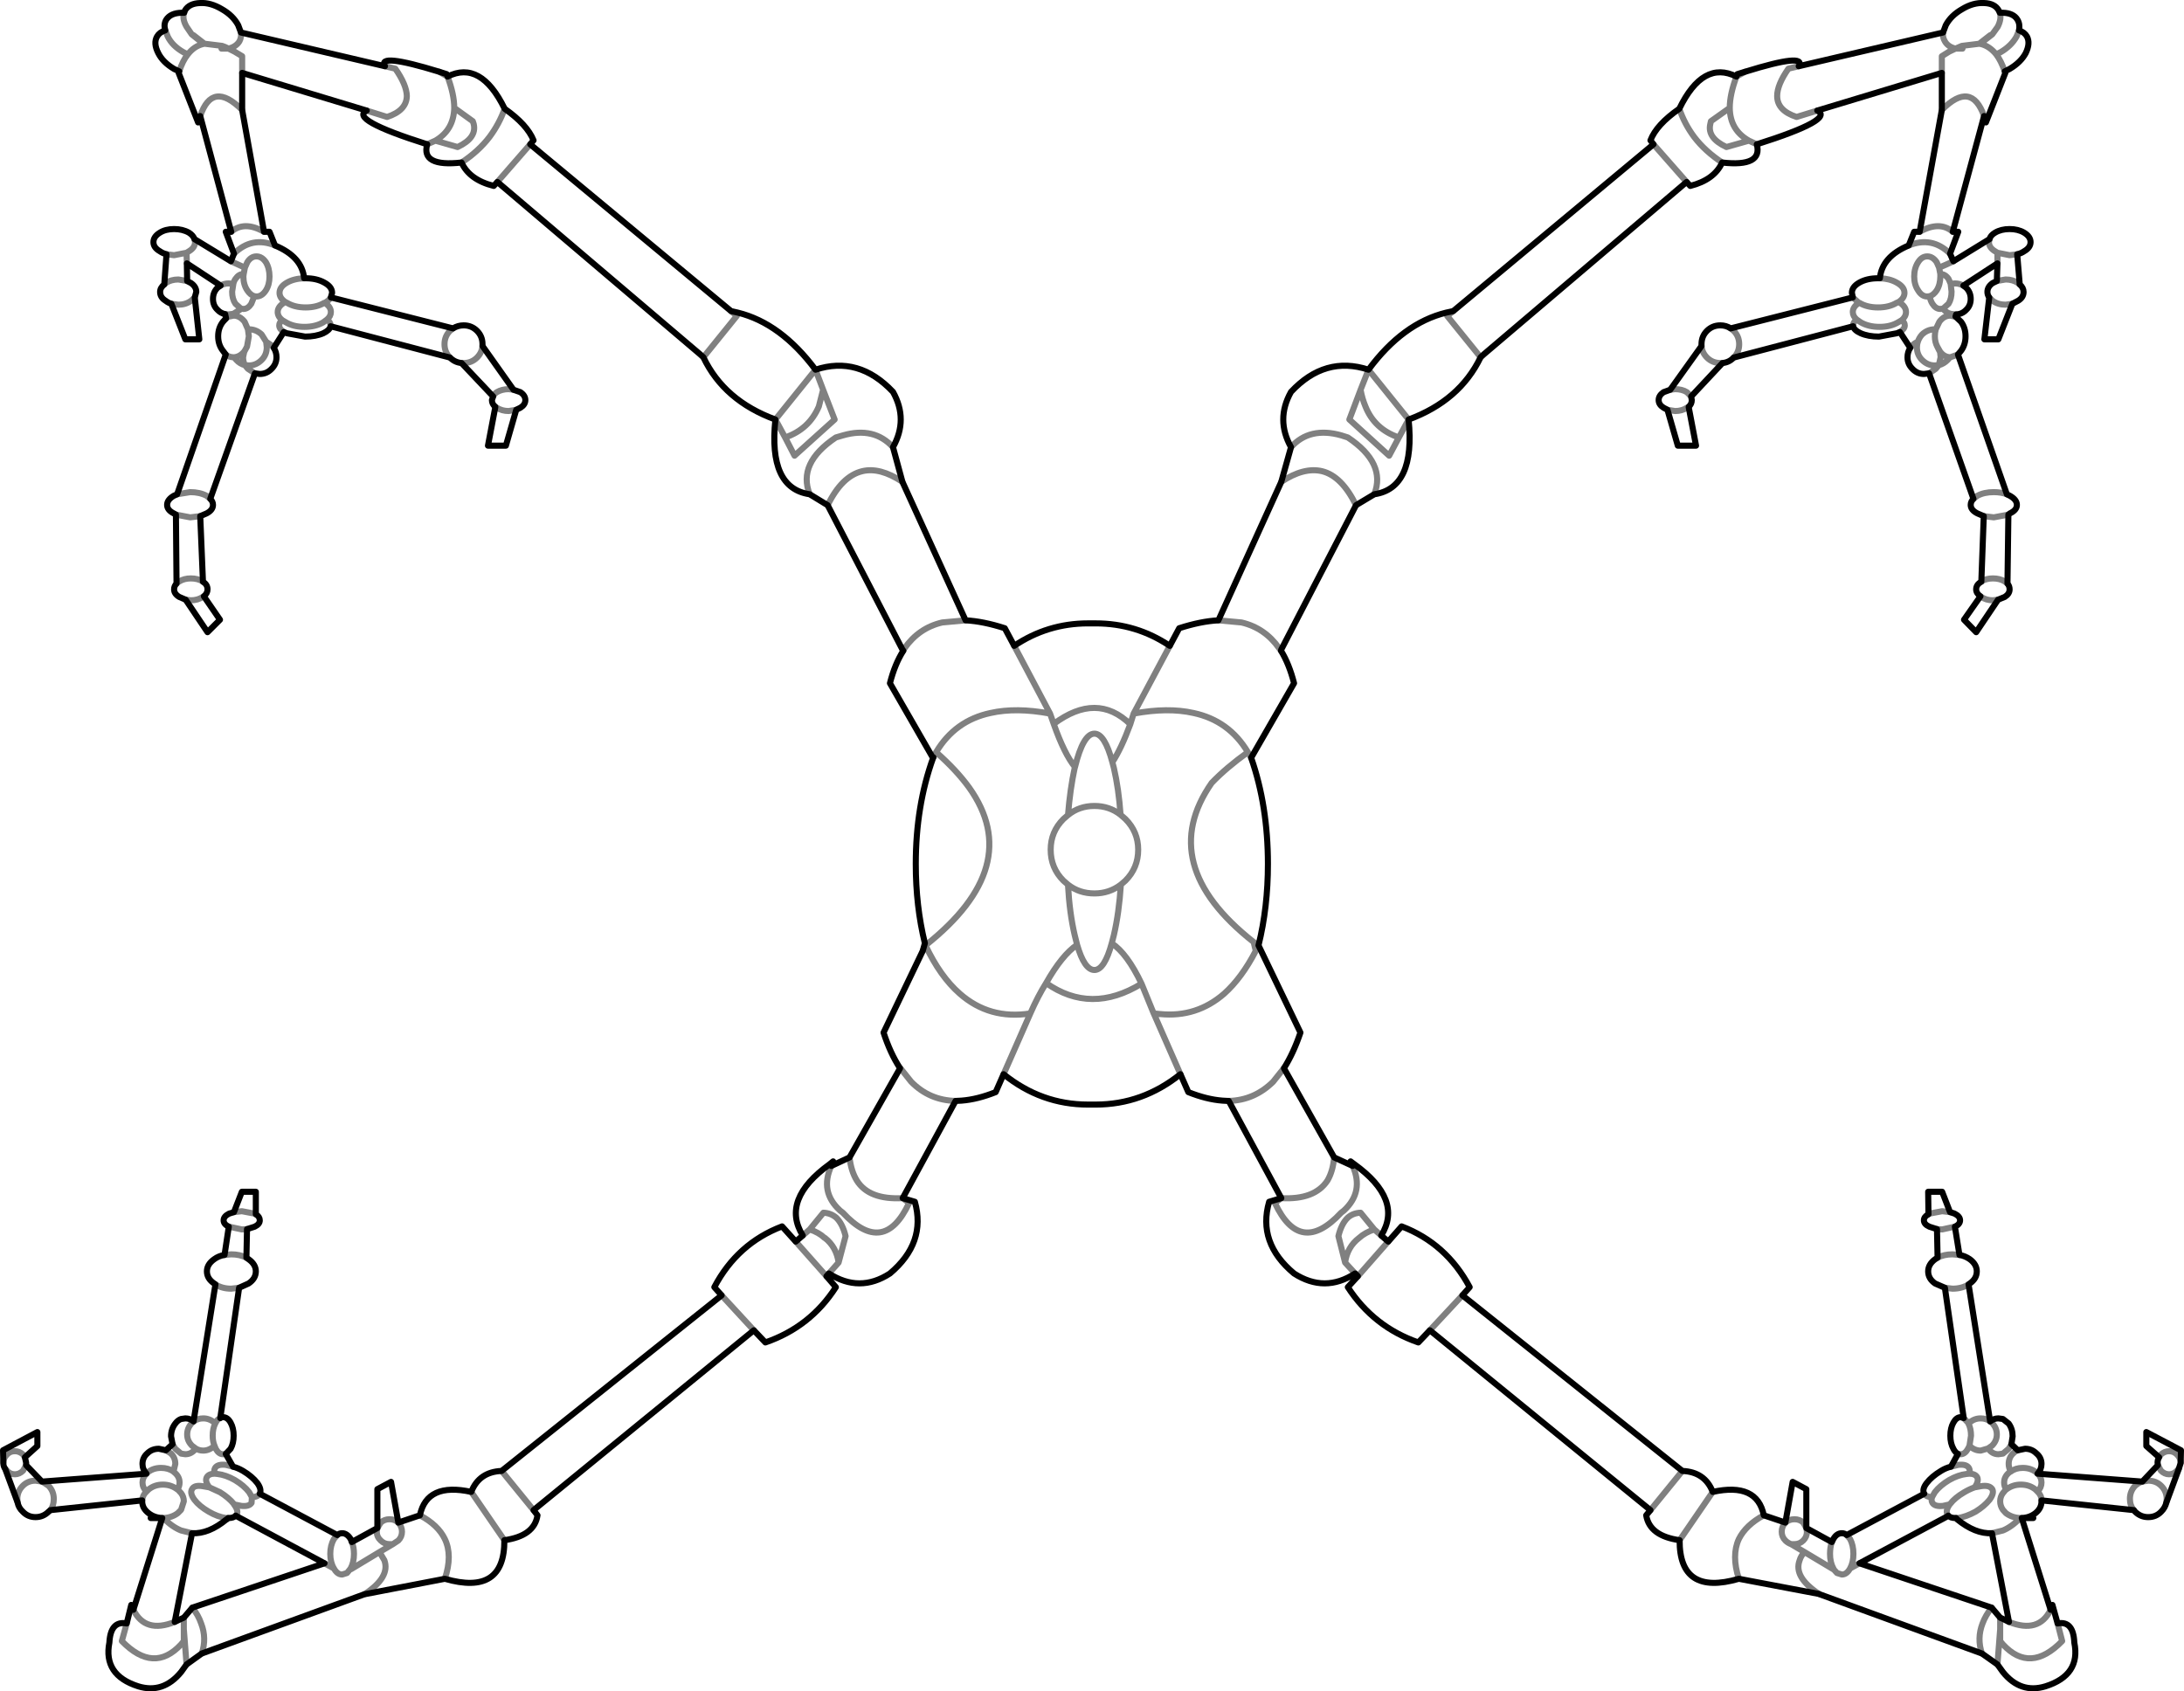 <?xml version="1.0" encoding="UTF-8" standalone="no"?>
<svg xmlns:xlink="http://www.w3.org/1999/xlink" height="278.35px" width="359.4px" xmlns="http://www.w3.org/2000/svg">
  <g transform="matrix(1.0, 0.0, 0.0, 1.0, -219.35, -118.15)">
    <path d="M548.45 120.25 L548.25 119.85 Q547.6 118.7 545.85 118.65 544.05 118.55 542.25 119.65 540.4 120.7 539.55 122.3 L539.1 123.5 M548.45 120.25 L548.95 120.25 Q550.7 120.3 551.35 121.4 551.8 122.15 551.6 123.15 552.5 123.45 552.9 124.15 553.5 125.25 552.7 126.9 551.9 128.4 550.05 129.5 L549.25 129.9 549.35 130.15 546.15 138.3 545.85 137.25 540.7 156.3 541.6 156.3 540.25 159.9 540.8 161.15 546.75 157.5 Q546.9 156.9 547.65 156.45 548.65 155.85 550.05 155.85 551.45 155.85 552.45 156.45 553.5 157.1 553.5 158.0 553.5 158.9 552.45 159.5 551.95 159.85 551.3 160.0 L551.7 164.75 551.7 164.95 Q552.35 165.5 552.35 166.2 552.35 167.1 551.45 167.65 L550.5 168.15 548.2 174.0 545.9 174.0 546.7 167.1 Q546.4 166.7 546.4 166.2 546.4 165.35 547.25 164.75 L547.95 164.4 548.05 161.5 542.45 165.15 542.9 165.5 Q543.65 166.25 543.65 167.35 543.65 168.45 542.9 169.15 542.25 169.85 541.25 169.9 L541.15 170.25 542.05 171.1 Q542.8 172.1 542.8 173.5 542.8 174.9 542.05 175.9 L541.55 176.5 549.6 199.5 550.1 199.75 Q551.25 200.4 551.25 201.25 551.25 202.1 550.1 202.65 L549.85 202.85 549.7 214.2 Q550.05 214.6 550.05 215.15 550.05 215.9 549.25 216.4 L548.15 216.85 544.55 222.2 542.55 220.15 545.25 216.3 Q544.55 215.8 544.55 215.15 544.55 214.35 545.4 213.9 L545.4 213.85 545.8 203.1 544.75 202.65 Q543.65 202.1 543.65 201.25 543.65 200.7 544.1 200.25 L536.8 179.6 535.95 179.7 Q534.85 179.7 534.05 178.85 533.25 178.05 533.25 176.95 533.25 176.1 533.7 175.4 L532.0 172.8 531.5 173.0 528.55 173.55 Q526.8 173.55 525.55 173.0 524.45 172.5 524.3 171.85 L504.65 177.0 Q503.9 177.8 502.8 177.9 L497.65 183.4 497.75 184.0 Q497.75 184.65 497.25 185.1 L497.25 185.2 498.45 191.5 495.45 191.5 493.75 185.6 493.1 185.25 Q492.3 184.75 492.3 184.0 492.3 183.25 493.1 182.7 L494.2 182.3 499.35 175.1 499.35 174.8 Q499.35 173.5 500.25 172.6 501.15 171.7 502.45 171.7 503.4 171.7 504.15 172.2 L524.25 167.1 524.1 166.35 Q524.1 165.35 525.35 164.65 526.6 163.95 528.4 163.95 L528.7 163.95 Q529.05 160.4 533.45 158.55 L534.35 156.3 535.25 156.3 538.9 136.25 538.9 130.15 518.4 136.35 Q521.4 137.8 508.45 141.9 509.45 145.65 502.75 144.9 501.45 147.75 497.5 148.75 L496.9 148.1 463.55 176.45 463.0 176.95 Q459.55 184.1 451.15 187.2 452.3 198.5 445.5 199.5 L442.5 201.3 430.2 225.05 430.15 225.25 Q431.5 227.45 432.3 230.6 L425.25 242.85 425.25 242.9 Q428.0 250.8 428.0 260.35 428.0 267.5 426.45 273.75 L433.35 288.1 Q432.2 291.5 430.65 293.95 L430.65 294.0 438.9 308.65 441.95 310.05 441.6 309.3 442.2 309.75 Q450.3 315.6 446.65 321.5 L447.8 322.5 450.0 320.0 Q457.35 322.8 461.2 330.0 L460.0 331.35 496.2 360.25 Q499.9 360.4 501.2 363.7 508.5 362.1 509.6 367.55 L513.15 368.75 514.35 362.05 516.6 363.25 516.6 369.65 520.8 371.95 521.05 371.45 Q521.6 370.5 522.45 370.5 522.9 370.5 523.25 370.8 L536.0 364.0 Q535.6 363.3 536.4 362.25 537.25 361.15 538.75 360.25 539.55 359.75 540.4 359.55 L541.55 357.45 Q541.1 357.2 540.8 356.6 540.3 355.7 540.3 354.45 540.3 353.2 540.8 352.3 541.3 351.4 542.0 351.4 L542.5 351.55 539.4 330.1 537.8 329.4 Q536.65 328.6 536.65 327.4 536.65 326.25 537.8 325.4 L538.2 325.15 538.1 320.45 536.85 320.05 Q535.95 319.65 535.95 319.0 535.95 318.4 536.7 318.0 L536.65 314.3 538.95 314.3 540.25 317.65 541.0 317.9 Q541.9 318.35 541.9 319.0 541.9 319.65 541.05 320.05 L541.8 324.7 Q542.7 324.85 543.5 325.4 544.65 326.25 544.65 327.4 544.65 328.6 543.5 329.4 L543.3 329.55 546.85 352.1 Q547.45 351.6 548.2 351.6 L548.95 351.7 549.9 352.45 Q550.55 353.35 550.55 354.55 L550.35 355.85 551.4 356.85 552.6 356.6 Q553.7 356.6 554.45 357.35 555.3 358.05 555.3 359.1 555.3 360.0 554.65 360.7 L554.7 360.7 571.85 362.0 571.9 362.0 574.45 359.3 574.4 358.9 Q574.4 358.4 574.65 358.0 L572.55 356.15 572.55 353.85 578.25 356.85 578.2 358.9 578.2 358.95 577.9 359.9 575.85 365.45 Q575.65 366.3 575.0 366.95 574.15 367.85 572.85 367.85 571.6 367.85 570.7 366.95 L570.5 366.7 555.35 365.1 555.3 365.1 555.3 365.25 Q555.3 366.4 554.3 367.2 553.35 367.95 552.05 368.0 L553.95 368.0 M506.55 129.95 L505.25 130.35 505.1 130.75 Q499.6 128.0 495.7 136.05 491.95 138.65 490.95 141.25 L491.45 141.9 M515.35 129.05 Q516.7 126.8 506.55 129.95 M515.35 129.05 L539.1 123.5 M353.55 179.0 Q347.85 171.35 340.75 169.6 L339.65 169.35 M335.1 176.95 Q338.5 184.1 346.95 187.2 345.75 198.5 352.6 199.5 M353.55 179.0 Q360.65 176.65 366.3 182.65 368.85 187.2 366.3 191.75 L367.85 197.45 378.25 220.25 Q381.15 220.4 384.7 221.55 L386.25 224.45 Q391.75 220.75 398.4 220.75 L399.05 220.75 399.65 220.75 Q406.35 220.75 411.85 224.45 L413.4 221.55 Q416.95 220.4 419.85 220.25 L430.2 197.45 431.8 191.75 Q429.25 187.2 431.8 182.65 437.4 176.65 444.55 179.0 450.2 171.35 457.35 169.6 L458.5 169.35 491.45 141.9 M335.1 176.95 L334.55 176.45 301.2 148.1 300.6 148.75 Q296.6 147.75 295.3 144.9 288.6 145.65 289.65 141.9 276.7 137.8 279.7 136.35 L259.2 130.15 259.2 136.25 262.8 156.3 263.7 156.3 264.6 158.55 Q269.05 160.4 269.4 163.95 L269.65 163.95 Q271.45 163.95 272.7 164.65 274.0 165.35 274.0 166.35 L273.8 167.1 293.9 172.2 Q294.7 171.7 295.65 171.7 296.95 171.7 297.85 172.6 298.75 173.5 298.75 174.8 L298.75 175.1 303.85 182.3 305.0 182.7 Q305.8 183.25 305.8 184.0 305.8 184.75 305.0 185.25 L304.3 185.6 302.6 191.5 299.65 191.5 300.85 185.2 300.85 185.1 Q300.3 184.65 300.3 184.0 L300.5 183.4 295.3 177.9 Q294.2 177.8 293.4 177.0 L273.75 171.85 Q273.6 172.5 272.55 173.0 271.3 173.55 269.55 173.55 L266.55 173.0 266.05 172.8 264.4 175.4 Q264.85 176.1 264.85 176.95 264.85 178.05 264.05 178.85 263.25 179.7 262.1 179.7 L261.3 179.6 253.95 200.25 Q254.4 200.7 254.4 201.25 254.4 202.1 253.35 202.65 L252.3 203.1 252.75 213.9 Q253.5 214.35 253.5 215.15 253.5 215.8 252.9 216.3 L255.55 220.15 253.5 222.2 249.9 216.85 248.85 216.4 Q248.0 215.9 248.0 215.15 248.0 214.6 248.4 214.2 L248.3 202.85 247.95 202.65 Q246.85 202.1 246.85 201.25 246.85 200.4 247.95 199.75 L248.5 199.5 256.5 176.5 256.05 175.9 Q255.25 174.9 255.25 173.5 255.25 172.1 256.05 171.1 L256.55 170.55 256.4 169.85 Q255.65 169.7 255.15 169.15 254.4 168.45 254.4 167.35 254.4 166.25 255.15 165.5 L255.65 165.15 250.1 161.5 250.15 164.4 250.8 164.75 Q251.65 165.35 251.65 166.2 L251.4 167.1 252.15 174.0 249.85 174.0 247.55 168.15 Q247.05 168.0 246.6 167.65 245.7 167.1 245.7 166.2 245.7 165.5 246.4 164.95 L246.4 164.75 246.75 160.0 Q246.15 159.85 245.65 159.5 244.6 158.9 244.6 158.0 244.6 157.1 245.65 156.45 246.6 155.85 248.0 155.85 249.4 155.85 250.45 156.45 251.15 156.9 251.35 157.5 L257.35 161.15 257.85 159.9 256.5 156.3 257.4 156.3 252.3 137.25 251.95 138.3 248.75 130.15 248.85 129.9 248.0 129.5 Q246.15 128.4 245.4 126.9 244.55 125.25 245.2 124.15 245.6 123.45 246.55 123.15 246.25 122.15 246.7 121.4 247.4 120.3 249.2 120.25 L249.65 120.25 249.8 119.85 Q250.5 118.7 252.3 118.65 254.0 118.55 255.85 119.65 257.7 120.7 258.55 122.3 L259.0 123.5 282.7 129.05 Q281.35 126.8 291.6 129.95 L292.85 130.35 293.0 130.75 Q298.45 128.0 302.4 136.05 306.1 138.65 307.15 141.25 L306.6 141.9 339.65 169.35 M421.55 299.35 L430.2 315.35 M368.0 225.25 Q366.6 227.45 365.8 230.6 L372.85 242.85 372.85 242.9 372.95 242.8 M368.0 225.25 L367.85 225.05 355.55 201.3 352.6 199.5 M244.15 368.0 L246.05 368.0 Q244.75 367.95 243.8 367.2 242.75 366.4 242.75 365.25 L242.75 365.1 227.65 366.7 227.35 366.95 Q226.45 367.85 225.2 367.85 223.95 367.85 223.1 366.95 222.4 366.3 222.25 365.45 L220.2 359.9 Q219.9 359.5 219.9 358.95 L219.9 358.9 219.85 356.85 225.5 353.85 225.5 356.15 223.45 358.0 223.65 358.9 223.65 359.3 226.25 362.0 226.3 362.0 243.45 360.7 Q242.8 360.0 242.8 359.1 242.8 358.05 243.6 357.35 244.35 356.6 245.5 356.6 L246.65 356.85 247.75 355.85 247.5 354.55 Q247.5 353.35 248.2 352.45 248.6 351.9 249.15 351.7 L249.85 351.6 Q250.65 351.6 251.2 352.1 L254.8 329.55 254.6 329.4 Q253.4 328.6 253.4 327.4 253.4 326.25 254.6 325.4 255.35 324.85 256.3 324.7 L257.0 320.05 Q256.15 319.65 256.15 319.0 256.15 318.35 257.05 317.9 L257.85 317.65 259.15 314.3 261.45 314.3 261.45 318.0 Q262.1 318.4 262.1 319.0 262.1 319.65 261.25 320.05 L260.0 320.45 259.9 325.15 260.25 325.4 Q261.45 326.25 261.45 327.4 261.45 328.6 260.25 329.4 L258.7 330.1 255.6 351.55 Q255.8 351.4 256.05 351.4 256.8 351.4 257.3 352.3 257.8 353.2 257.8 354.45 257.8 355.7 257.3 356.6 L256.5 357.45 257.7 359.55 Q258.5 359.75 259.35 360.25 260.85 361.15 261.7 362.25 262.45 363.3 262.1 364.0 L274.85 370.8 Q275.2 370.5 275.65 370.5 276.45 370.5 277.05 371.45 L277.25 371.95 281.45 369.65 281.45 363.25 283.7 362.05 284.9 368.75 288.45 367.55 Q289.6 362.1 296.9 363.7 298.2 360.4 301.9 360.25 L338.1 331.35 336.9 330.0 Q340.7 322.8 348.05 320.0 L350.3 322.5 351.45 321.5 Q347.8 315.6 355.9 309.75 L356.45 309.3 356.15 310.05 359.15 308.65 367.45 294.0 367.45 293.95 Q365.85 291.5 364.75 288.1 L371.2 274.65 371.55 273.4 Q370.05 267.3 370.05 260.35 370.05 250.8 372.9 242.9 L372.95 242.8 M376.6 299.35 L376.65 299.35 377.6 299.3 Q380.2 299.1 383.2 297.9 L384.5 294.95 M421.55 299.35 L421.4 299.35 420.5 299.3 Q417.9 299.1 414.9 297.9 L413.6 294.95 Q407.35 299.95 399.65 299.95 L399.05 299.95 398.4 299.95 Q390.7 299.95 384.5 294.95 M355.75 327.75 Q360.8 331.0 365.8 327.75 371.8 322.7 369.9 315.95 L367.9 315.35 M376.6 299.35 L367.9 315.35 M355.75 327.75 L355.35 328.2 356.9 330.0 Q352.7 336.55 345.3 339.1 L343.4 337.1 307.15 366.7 307.8 367.55 Q307.3 370.95 302.35 371.65 302.4 380.85 292.55 378.0 L279.3 380.55 252.55 390.3 250.05 392.1 249.15 393.35 Q246.2 396.95 242.1 395.7 236.3 393.85 237.35 388.5 237.55 384.85 240.2 385.35 L240.95 382.3 241.3 383.1 246.05 368.0 M442.35 327.75 L442.8 328.2 M552.05 368.0 L556.8 383.1 557.1 382.3 557.95 385.35 Q560.55 384.85 560.7 388.5 561.8 393.85 555.95 395.7 551.85 396.95 548.95 393.35 L548.05 392.1 545.5 390.3 518.8 380.55 518.7 380.5 505.5 378.0 Q495.7 380.85 495.75 371.65 490.8 370.95 490.25 367.55 L490.95 366.7 454.65 337.1 452.75 339.1 Q445.4 336.55 441.15 330.0 L442.8 328.2 M442.35 327.75 Q437.35 331.0 432.3 327.75 426.25 322.7 428.2 315.95 L430.2 315.35 M541.25 368.0 L541.4 368.2 Q544.4 370.65 547.15 370.5 M541.25 368.0 L541.15 368.0 Q540.3 368.0 539.95 367.6 L539.95 367.65 525.35 375.45 547.1 382.75 548.5 384.4 548.95 384.6 549.95 385.1 547.15 370.5 M250.95 370.5 Q253.7 370.65 256.65 368.2 L256.7 368.2 256.9 368.0 256.95 368.0 Q257.8 368.0 258.15 367.6 L258.2 367.65 272.75 375.45 M250.95 370.5 L248.1 385.1 249.15 384.6 249.6 384.4 251.0 382.75 272.75 375.45" fill="none" stroke="#000000" stroke-linecap="round" stroke-linejoin="round" stroke-width="1.0"/>
    <path d="M539.1 123.5 Q539.0 124.3 539.4 124.95 539.9 125.85 541.15 126.15 L542.2 125.7 545.05 125.35 546.85 123.95 547.2 123.8 548.1 122.55 Q548.75 121.25 548.45 120.3 L548.45 120.25 M542.2 125.7 L542.25 126.1 542.3 126.15 541.9 126.15 541.8 126.15 541.15 126.15 540.1 126.65 538.9 127.4 538.9 130.15 M545.05 125.35 L545.4 125.2 547.2 123.8 M549.25 129.9 Q548.65 128.15 547.85 127.1 546.75 125.75 545.35 125.4 L545.05 125.35 M545.85 137.25 Q543.75 131.35 538.9 136.25 M551.6 123.15 L551.2 124.15 Q550.35 125.7 548.55 126.75 L547.85 127.1 M506.55 129.95 L505.1 130.75 Q504.0 133.7 504.0 135.9 L504.0 135.95 Q504.05 139.55 507.15 141.3 L508.45 141.9 M495.7 136.05 Q496.55 138.55 498.15 140.7 499.95 143.05 502.75 144.9 M491.45 141.9 L496.9 148.1 M504.0 135.9 L500.9 138.1 500.8 138.55 Q500.25 140.85 503.45 142.35 L507.15 141.3 M518.4 136.35 L515.0 137.4 Q511.8 136.35 511.8 133.95 511.8 132.1 513.65 129.45 L515.35 129.05 M524.3 171.85 L524.3 171.7 Q524.3 171.15 524.9 170.75 524.25 170.2 524.25 169.5 524.25 168.65 525.25 168.0 L524.25 167.1 M524.9 170.75 L525.55 171.2 Q526.85 171.95 528.65 171.95 530.45 171.95 531.7 171.2 L532.3 170.85 Q533.0 170.25 533.0 169.5 533.0 168.55 531.8 167.85 L531.45 168.0 Q530.2 168.75 528.4 168.75 526.6 168.75 525.35 168.0 L525.25 168.0 M504.15 172.2 L504.65 172.6 Q505.55 173.5 505.55 174.8 505.55 176.1 504.65 177.0 M502.8 177.9 L502.45 177.9 Q501.15 177.9 500.25 177.0 499.45 176.2 499.35 175.1 M497.25 185.1 L496.95 185.25 Q496.15 185.8 495.0 185.8 L493.75 185.6 M494.2 182.3 L495.0 182.2 Q496.15 182.2 496.95 182.7 L497.65 183.4 M548.05 161.5 L548.05 159.75 547.65 159.5 Q546.65 158.9 546.65 158.0 L546.75 157.5 M551.3 160.0 L550.05 160.15 548.05 159.75 M551.7 164.95 L551.45 164.75 Q550.6 164.15 549.4 164.15 L547.95 164.4 M550.5 168.15 L549.4 168.3 Q548.15 168.3 547.25 167.65 L546.7 167.1 M541.25 169.9 L541.1 169.9 540.35 169.8 Q539.75 169.65 539.25 169.15 L539.1 168.95 538.65 169.0 Q537.9 169.0 537.35 168.15 537.0 167.6 536.9 166.9 L536.5 166.95 Q535.6 166.95 535.0 165.95 534.35 165.0 534.35 163.65 534.35 162.3 535.0 161.3 535.6 160.35 536.5 160.35 537.4 160.35 538.05 161.3 L538.45 162.2 Q539.65 161.7 540.8 161.15 M528.7 163.95 Q530.3 164.0 531.45 164.65 532.75 165.35 532.75 166.35 532.75 167.2 531.8 167.85 M532.3 170.85 Q532.8 171.2 532.8 171.7 532.8 172.3 532.0 172.8 M538.45 162.2 L538.65 163.25 Q539.45 163.25 540.0 164.05 L540.35 164.85 541.1 164.8 Q541.8 164.8 542.4 165.15 L542.45 165.15 M538.65 163.25 L538.65 163.65 Q538.65 165.0 538.05 165.95 537.55 166.7 536.9 166.9 M539.1 168.95 L540.0 168.15 Q540.5 167.35 540.5 166.15 L540.35 164.85 M537.75 172.35 Q536.55 172.35 535.65 173.2 535.15 173.75 534.95 174.4 534.8 174.8 534.8 175.3 534.8 176.55 535.65 177.4 536.55 178.3 537.75 178.3 L538.4 178.25 538.7 176.95 538.6 176.0 538.5 175.9 538.15 175.2 Q537.75 174.45 537.75 173.5 537.75 172.9 537.9 172.35 L537.75 172.35 M541.15 170.25 L541.0 170.25 540.3 170.1 Q539.25 170.1 538.5 171.1 L537.9 172.35 M535.25 156.3 Q538.55 154.45 540.7 156.3 M540.25 159.9 Q537.3 157.0 533.45 158.55 M538.6 176.0 L538.15 175.2 M541.55 176.5 L540.3 176.95 540.25 176.95 539.85 177.4 Q539.2 178.05 538.4 178.25 L537.9 178.85 536.8 179.6 M540.25 176.95 Q539.25 176.9 538.6 176.0 M534.95 174.4 Q534.45 174.6 534.05 175.0 L533.7 175.4 M339.65 169.35 L340.6 170.15 335.1 176.95 M346.95 187.2 L353.55 179.0 354.8 182.3 356.7 187.2 350.1 193.15 348.55 190.15 346.95 187.2 M352.6 199.5 Q350.55 194.4 356.9 190.15 L358.1 189.8 Q363.2 188.35 366.3 191.75 M348.55 190.15 Q352.5 188.8 354.1 185.05 L354.8 182.3 M355.55 201.3 Q357.9 196.5 361.25 195.7 364.15 195.0 367.85 197.45 M443.25 182.3 Q443.5 183.75 444.05 185.05 445.55 188.8 449.55 190.15 L451.15 187.2 444.55 179.0 443.25 182.3 441.4 187.2 447.95 193.15 449.55 190.15 M431.8 191.75 Q434.85 188.35 440.05 189.8 L441.15 190.15 Q447.5 194.4 445.5 199.5 M442.5 201.3 Q440.15 196.5 436.9 195.7 433.9 195.0 430.2 197.45 M458.5 169.35 L457.5 170.15 463.0 176.95 M419.85 220.25 L423.65 220.6 Q427.5 221.5 429.85 224.85 L430.15 225.25 M405.35 237.35 Q403.85 241.4 402.4 243.6 L402.65 244.55 Q403.45 248.0 403.75 252.25 L404.55 252.95 Q406.65 255.05 406.65 258.0 406.65 261.0 404.55 263.1 L403.8 263.75 Q403.5 268.4 402.65 272.05 L402.3 273.4 Q404.85 275.1 407.2 280.05 L409.2 284.95 410.25 285.05 Q416.25 285.65 420.8 281.7 423.7 279.1 426.0 274.65 L425.65 273.2 Q409.4 260.4 418.75 247.0 421.15 244.5 424.7 241.95 421.6 236.75 415.75 235.5 411.55 234.55 405.9 235.6 L405.35 237.35 Q399.85 232.0 392.75 237.3 394.5 242.25 396.25 244.4 397.6 238.9 399.45 238.9 401.15 238.9 402.4 243.6 M405.9 235.6 L411.85 224.45 M425.25 242.9 L425.2 242.8 424.7 241.95 M413.6 294.95 L409.25 285.05 409.2 284.95 M410.25 285.05 L409.25 285.05 M430.65 293.95 L430.6 294.0 428.85 296.2 Q425.75 299.25 421.55 299.35 M430.2 315.35 Q435.7 315.65 437.8 312.45 438.7 310.9 438.9 308.65 M426.0 274.65 L426.45 273.75 425.65 273.2 M378.25 220.25 L374.4 220.6 Q370.55 221.5 368.2 224.85 L368.0 225.25 M372.95 242.8 L373.4 241.95 Q376.5 236.75 382.35 235.5 386.55 234.55 392.15 235.6 L386.25 224.45 M373.4 241.95 Q376.75 244.9 378.85 247.8 388.05 260.75 371.65 273.75 374.05 278.85 377.3 281.7 382.2 286.0 388.9 284.95 390.15 282.1 391.5 279.95 394.1 275.35 396.6 273.65 L396.2 272.05 Q395.35 268.4 395.1 263.8 L395.1 263.75 394.35 263.1 Q392.25 261.0 392.25 258.0 392.25 255.05 394.35 252.95 L395.1 252.3 Q395.45 248.0 396.2 244.55 L396.25 244.4 M392.75 237.3 L392.15 235.6 M403.75 252.25 Q401.9 250.8 399.45 250.8 396.95 250.8 395.1 252.3 M403.8 263.75 Q401.9 265.2 399.45 265.2 396.95 265.2 395.1 263.75 M371.2 274.65 L371.65 273.75 371.55 273.4 M367.45 293.95 L367.55 294.0 369.3 296.2 Q372.3 299.25 376.6 299.35 M384.5 294.95 L388.9 284.95 M402.3 273.4 Q401.1 277.8 399.45 277.8 397.8 277.8 396.6 273.65 M367.9 315.35 L368.95 316.15 Q364.8 325.0 358.05 317.75 L357.6 317.4 Q354.2 314.3 356.15 310.05 M367.9 315.35 Q362.35 315.65 360.35 312.45 359.4 310.9 359.15 308.65 M351.45 321.5 L352.6 320.5 354.85 317.75 Q356.05 317.8 356.95 318.55 358.0 319.55 358.5 321.6 L357.35 325.95 355.75 327.75 M246.05 368.0 L246.25 368.0 Q247.6 367.95 248.6 367.2 L249.15 366.65 249.6 365.25 Q249.6 364.5 249.15 363.9 L248.6 363.3 248.55 363.3 Q247.5 362.5 246.15 362.5 244.8 362.5 243.8 363.3 L243.45 363.65 Q242.8 364.25 242.75 365.1 M338.1 331.35 L343.4 337.1 M350.3 322.5 L355.35 328.2 M352.6 320.5 Q354.1 321.0 355.05 321.9 L355.1 321.9 Q357.0 323.4 357.35 325.95 M446.65 321.5 L445.5 320.5 Q444.0 321.0 443.0 321.9 441.05 323.4 440.7 325.95 L442.35 327.75 M442.8 328.2 L447.8 322.5 M460.0 331.35 L454.65 337.1 M430.2 315.35 L429.15 316.15 Q433.3 325.0 440.05 317.75 L440.5 317.4 Q443.85 314.3 441.95 310.05 M445.5 320.5 L443.25 317.75 Q442.0 317.8 441.15 318.55 440.1 319.55 439.6 321.6 L440.7 325.95 M391.5 279.95 Q398.9 285.15 407.2 280.05 M544.1 200.25 L544.75 199.75 Q545.85 199.15 547.45 199.15 548.65 199.15 549.6 199.5 M549.85 202.85 L547.45 203.3 545.8 203.1 M549.7 214.2 L549.25 213.85 Q548.45 213.35 547.3 213.35 546.2 213.35 545.4 213.85 M548.15 216.85 L547.3 216.95 Q546.2 216.95 545.4 216.4 L545.25 216.3 M541.05 320.05 L541.0 320.05 538.95 320.5 538.1 320.45 M540.25 317.65 L538.95 317.5 536.85 317.9 536.7 318.0 M538.2 325.15 Q539.25 324.6 540.65 324.6 L541.8 324.7 M543.3 329.55 Q542.2 330.25 540.65 330.25 L539.4 330.1 M512.55 370.25 Q512.55 371.1 513.15 371.7 513.55 372.1 514.1 372.3 L514.65 372.3 Q515.5 372.3 516.1 371.7 516.7 371.1 516.7 370.25 L516.6 369.65 516.1 368.75 Q515.5 368.2 514.65 368.2 513.8 368.2 513.15 368.75 512.55 369.4 512.55 370.25 M490.95 366.7 L496.2 360.25 M505.5 378.0 Q504.25 374.15 505.5 371.45 506.65 369.15 509.6 367.55 M525.35 375.45 L523.8 376.3 Q523.25 377.3 522.45 377.3 L521.65 377.05 521.15 376.5 516.3 373.6 Q515.7 374.25 515.5 374.95 514.45 377.7 518.7 380.5 M523.25 370.8 L523.8 371.45 Q524.35 372.5 524.35 373.9 524.35 375.3 523.8 376.3 M520.8 371.95 Q520.5 372.8 520.5 373.9 520.5 375.3 521.05 376.3 L521.15 376.5 M514.1 372.3 L516.3 373.6 M501.2 363.7 L495.75 371.65 M546.85 352.1 Q546.2 351.6 545.3 351.6 544.2 351.6 543.4 352.35 L543.3 352.5 Q543.7 353.3 543.7 354.45 L543.45 356.1 Q544.25 356.9 545.3 356.9 L546.5 356.55 547.15 356.1 Q547.95 355.3 547.95 354.25 547.95 353.15 547.15 352.35 L546.85 352.1 M551.4 356.85 Q551.0 357.0 550.65 357.35 549.9 358.05 549.9 359.1 549.9 359.75 550.25 360.35 551.05 359.75 552.2 359.75 553.5 359.75 554.4 360.45 L554.65 360.7 M550.35 355.85 L549.9 356.6 548.95 357.4 548.2 357.5 Q547.2 357.5 546.55 356.6 L546.5 356.55 M555.3 365.1 Q555.3 364.25 554.65 363.65 L554.3 363.3 Q553.3 362.5 551.9 362.5 550.55 362.5 549.5 363.3 L549.45 363.3 548.95 363.9 Q548.5 364.5 548.5 365.25 548.5 366.0 548.95 366.65 L549.45 367.2 Q550.45 367.95 551.8 368.0 L552.05 368.0 M554.7 360.7 Q555.3 361.35 555.3 362.15 555.3 363.0 554.65 363.65 M540.4 359.55 L541.6 359.25 Q542.95 359.1 543.35 359.75 543.6 360.15 543.4 360.7 544.35 360.7 544.7 361.25 545.05 361.9 544.3 362.95 L545.4 362.75 Q546.75 362.55 547.2 363.25 547.55 363.9 546.75 365.0 545.9 366.05 544.45 366.95 542.9 367.8 541.55 368.0 L541.25 368.0 M547.15 370.5 L548.95 370.05 Q550.4 369.45 551.8 368.0 M550.25 360.35 L550.05 360.45 Q549.15 361.15 549.15 362.15 549.15 362.8 549.5 363.3 M543.3 352.5 L543.2 352.3 542.5 351.55 M541.55 357.45 L542.0 357.5 Q542.7 357.5 543.2 356.6 L543.45 356.1 M543.4 360.7 L542.95 360.75 Q541.6 360.9 540.1 361.75 538.6 362.65 537.75 363.75 L537.3 364.55 Q537.1 365.1 537.35 365.5 537.75 366.15 539.1 366.0 L540.2 365.75 540.25 365.7 Q541.05 364.65 542.6 363.75 543.45 363.25 544.3 362.95 M539.95 367.6 L539.85 367.5 539.85 367.45 Q539.45 366.8 540.2 365.75 M537.3 364.55 Q536.35 364.55 536.0 364.0 M545.5 390.3 Q544.65 387.8 545.6 385.35 546.1 384.0 547.1 382.75 M557.95 385.35 L558.7 388.25 Q553.45 393.65 548.95 388.8 L548.5 388.25 548.5 386.3 548.05 392.1 M548.5 384.4 L548.5 386.3 M549.95 385.1 Q554.85 387.05 556.8 383.1 M574.65 358.0 L574.95 357.55 Q575.55 357.0 576.3 357.0 577.05 357.0 577.6 357.55 578.2 358.15 578.2 358.9 M577.9 359.9 L577.6 360.2 Q577.05 360.8 576.3 360.8 575.55 360.8 574.95 360.2 L574.45 359.3 M571.9 362.0 L572.85 361.85 Q574.15 361.85 575.0 362.7 575.9 363.6 575.9 364.85 L575.85 365.45 M570.5 366.7 Q569.85 365.95 569.85 364.85 569.85 363.6 570.7 362.7 571.2 362.25 571.85 362.0 M294.1 135.95 Q294.0 139.55 291.0 141.3 L294.65 142.35 Q297.85 140.85 297.3 138.55 L297.15 138.1 294.1 135.9 294.1 135.95 M279.7 136.35 L283.05 137.4 Q286.25 136.35 286.3 133.95 286.25 132.1 284.4 129.45 L282.7 129.05 M291.6 129.95 L293.0 130.75 Q294.1 133.7 294.1 135.9 M291.0 141.3 L289.65 141.9 M302.4 136.05 Q301.5 138.55 299.9 140.7 298.1 143.05 295.3 144.9 M301.2 148.1 L306.6 141.9 M246.55 123.15 L246.95 124.15 Q247.7 125.7 249.55 126.75 L250.25 127.1 Q251.3 125.75 252.75 125.4 L253.0 125.35 252.65 125.2 250.9 123.8 250.05 122.55 Q249.3 121.25 249.65 120.3 L249.65 120.25 M259.2 130.15 L259.2 127.4 257.95 126.65 256.95 126.15 256.3 126.15 256.15 126.15 255.8 126.15 255.8 126.1 255.9 125.7 253.05 125.35 253.0 125.35 251.2 123.95 250.9 123.8 M256.95 126.15 Q256.4 125.85 255.9 125.7 M259.0 123.5 Q259.1 124.3 258.75 124.95 258.2 125.85 256.95 126.15 M248.85 129.9 Q249.4 128.15 250.25 127.1 M259.2 136.25 Q254.3 131.35 252.3 137.25 M266.05 172.8 Q265.3 172.3 265.3 171.7 265.3 171.2 265.8 170.85 265.05 170.25 265.05 169.5 265.05 168.55 266.3 167.85 265.35 167.2 265.35 166.35 265.35 165.35 266.6 164.65 267.75 164.0 269.4 163.95 M265.8 170.85 L266.4 171.2 Q267.65 171.95 269.45 171.95 271.25 171.95 272.55 171.2 L273.15 170.75 Q273.8 170.2 273.8 169.5 273.8 168.65 272.8 168.0 L272.7 168.0 Q271.45 168.75 269.65 168.75 267.85 168.75 266.6 168.0 L266.3 167.85 M273.15 170.75 Q273.75 171.15 273.75 171.7 L273.75 171.85 M273.8 167.1 Q273.55 167.55 272.8 168.0 M257.4 156.3 Q259.55 154.45 262.8 156.3 M250.1 161.5 L250.05 159.75 248.0 160.15 246.75 160.0 M251.35 157.5 L251.45 158.0 Q251.45 158.9 250.45 159.5 L250.05 159.75 M246.4 164.95 L246.6 164.75 Q247.5 164.15 248.7 164.15 L250.15 164.4 M251.4 167.1 L250.8 167.65 Q249.9 168.3 248.7 168.3 L247.55 168.15 M255.65 165.15 Q256.25 164.8 256.95 164.8 L257.75 164.85 Q257.85 164.4 258.1 164.05 258.65 163.25 259.4 163.25 L259.45 163.25 259.65 162.2 257.35 161.15 M259.45 163.25 L259.4 163.65 Q259.4 165.0 260.05 165.95 260.55 166.7 261.2 166.9 L261.55 166.95 Q262.45 166.95 263.1 165.95 263.7 165.0 263.7 163.65 263.7 162.3 263.1 161.3 262.45 160.35 261.55 160.35 260.65 160.35 260.05 161.3 L259.65 162.2 M256.4 169.85 L256.95 169.9 257.75 169.8 258.8 169.15 259.0 168.95 258.1 168.15 Q257.55 167.35 257.55 166.15 L257.75 164.85 M256.5 176.5 Q257.05 176.95 257.8 176.95 L257.85 176.95 Q258.8 176.9 259.55 176.0 L259.6 175.95 259.6 175.9 259.65 175.85 260.0 175.2 260.3 173.5 260.15 172.35 259.6 171.1 Q258.8 170.1 257.8 170.1 L257.05 170.25 Q256.8 170.3 256.55 170.55 M259.0 168.95 L259.4 169.0 Q260.15 169.0 260.7 168.15 L261.2 166.9 M259.55 176.0 L259.35 176.95 Q259.35 177.65 259.65 178.25 L260.3 178.3 Q261.5 178.3 262.4 177.4 263.25 176.55 263.25 175.3 L263.15 174.4 262.4 173.2 Q261.5 172.35 260.3 172.35 L260.15 172.35 M259.6 175.95 L259.65 175.85 M259.65 178.25 L260.15 178.85 261.3 179.6 M259.65 178.25 Q258.85 178.05 258.25 177.4 L257.85 176.95 M264.4 175.4 L264.05 175.0 263.15 174.4 M264.6 158.55 Q260.8 157.0 257.85 159.9 M293.9 172.2 L293.4 172.6 Q292.5 173.5 292.5 174.8 292.5 176.1 293.4 177.0 M298.75 175.1 Q298.65 176.2 297.85 177.0 296.95 177.9 295.65 177.9 L295.3 177.9 M300.85 185.1 L301.1 185.25 Q301.95 185.8 303.05 185.8 L304.3 185.6 M300.5 183.4 Q300.65 183.0 301.1 182.7 301.95 182.2 303.05 182.2 L303.85 182.3 M253.95 200.25 L253.35 199.75 Q252.2 199.15 250.65 199.15 L248.5 199.5 M252.3 203.1 L250.65 203.3 248.3 202.85 M252.75 213.9 L252.7 213.85 Q251.9 213.35 250.75 213.35 249.65 213.35 248.85 213.85 248.55 214.0 248.4 214.2 M249.9 216.85 L250.75 216.95 Q251.9 216.95 252.7 216.4 L252.9 216.3 M219.9 358.9 Q219.9 358.15 220.5 357.55 221.0 357.0 221.8 357.0 222.55 357.0 223.15 357.55 L223.45 358.0 M226.25 362.0 L225.2 361.85 Q223.95 361.85 223.1 362.7 222.2 363.6 222.2 364.85 L222.25 365.45 M223.65 359.3 L223.15 360.2 Q222.55 360.8 221.8 360.8 221.0 360.8 220.5 360.2 L220.2 359.9 M227.65 366.7 Q228.2 365.95 228.2 364.85 228.2 363.6 227.35 362.7 L226.3 362.0 M250.05 392.1 L249.6 386.3 249.6 388.25 249.15 388.8 Q244.65 393.65 239.4 388.25 L240.2 385.35 M260.0 320.45 L259.15 320.5 257.05 320.05 257.0 320.05 M261.45 318.0 L261.25 317.9 259.15 317.5 257.85 317.65 M256.3 324.7 L257.4 324.6 Q258.8 324.6 259.9 325.15 M258.7 330.1 L257.4 330.25 Q255.9 330.25 254.8 329.55 M281.45 369.65 L282.0 368.75 Q282.6 368.2 283.45 368.2 284.3 368.2 284.9 368.75 285.5 369.4 285.5 370.25 285.5 371.1 284.9 371.7 L284.0 372.3 281.8 373.6 282.6 374.95 Q283.6 377.7 279.4 380.5 L279.3 380.55 M284.0 372.3 L283.45 372.3 Q282.6 372.3 282.0 371.7 281.35 371.1 281.35 370.25 L281.45 369.65 M251.2 352.1 Q251.9 351.6 252.8 351.6 253.85 351.6 254.7 352.35 L254.75 352.5 254.85 352.3 Q255.15 351.7 255.6 351.55 M256.5 357.45 L256.05 357.5 Q255.35 357.5 254.85 356.6 L254.65 356.1 Q253.8 356.9 252.8 356.9 252.1 356.9 251.55 356.55 L251.55 356.6 Q250.85 357.5 249.85 357.5 L249.15 357.4 248.2 356.6 247.75 355.85 M254.65 356.1 Q254.35 355.4 254.35 354.45 254.35 353.3 254.75 352.5 M251.55 356.55 L250.95 356.1 Q250.15 355.3 250.15 354.25 250.15 353.15 250.95 352.35 L251.2 352.1 M246.65 356.85 L247.45 357.35 Q248.2 358.05 248.2 359.1 L247.9 360.35 248.0 360.45 Q248.9 361.15 248.9 362.15 248.9 362.8 248.55 363.3 M256.9 368.0 L256.55 368.0 Q255.15 367.8 253.7 366.95 252.15 366.05 251.35 365.0 250.55 363.9 250.95 363.25 251.3 362.55 252.65 362.75 L253.8 362.95 Q253.0 361.9 253.4 361.25 253.75 360.7 254.7 360.7 254.5 360.15 254.75 359.75 255.15 359.1 256.5 359.25 L257.7 359.55 M247.9 360.35 Q247.05 359.75 245.85 359.75 244.6 359.75 243.7 360.45 L243.45 360.7 Q242.8 361.35 242.8 362.15 242.8 363.0 243.45 363.65 M246.25 368.0 Q247.65 369.45 249.15 370.05 L250.95 370.5 M258.15 367.6 L258.3 367.45 Q258.65 366.8 257.85 365.75 L257.85 365.7 Q257.0 364.65 255.55 363.75 L253.8 362.95 M254.7 360.7 L255.15 360.75 Q256.5 360.9 258.0 361.75 259.5 362.65 260.35 363.75 L260.8 364.55 Q261.75 364.55 262.1 364.0 M257.85 365.75 L259.05 366.0 Q260.35 366.15 260.75 365.5 L260.8 364.55 M272.75 375.45 L274.3 376.3 Q273.7 375.3 273.7 373.9 273.7 372.5 274.3 371.45 L274.85 370.8 M249.6 384.4 L249.6 386.3 M251.0 382.75 Q252.0 384.0 252.45 385.35 253.4 387.8 252.55 390.3 M277.25 371.95 Q277.6 372.8 277.6 373.9 277.6 375.3 277.05 376.3 L276.9 376.5 277.15 376.4 281.8 373.6 M276.9 376.5 L276.45 377.05 275.65 377.3 Q274.85 377.3 274.3 376.3 M288.45 367.55 Q291.45 369.15 292.55 371.45 293.85 374.15 292.55 378.0 M302.35 371.65 L296.9 363.7 M307.15 366.7 L301.9 360.25 M241.3 383.1 Q243.25 387.05 248.1 385.1" fill="none" stroke="#000000" stroke-linecap="round" stroke-linejoin="round" stroke-opacity="0.498" stroke-width="1.0"/>
  </g>
</svg>
